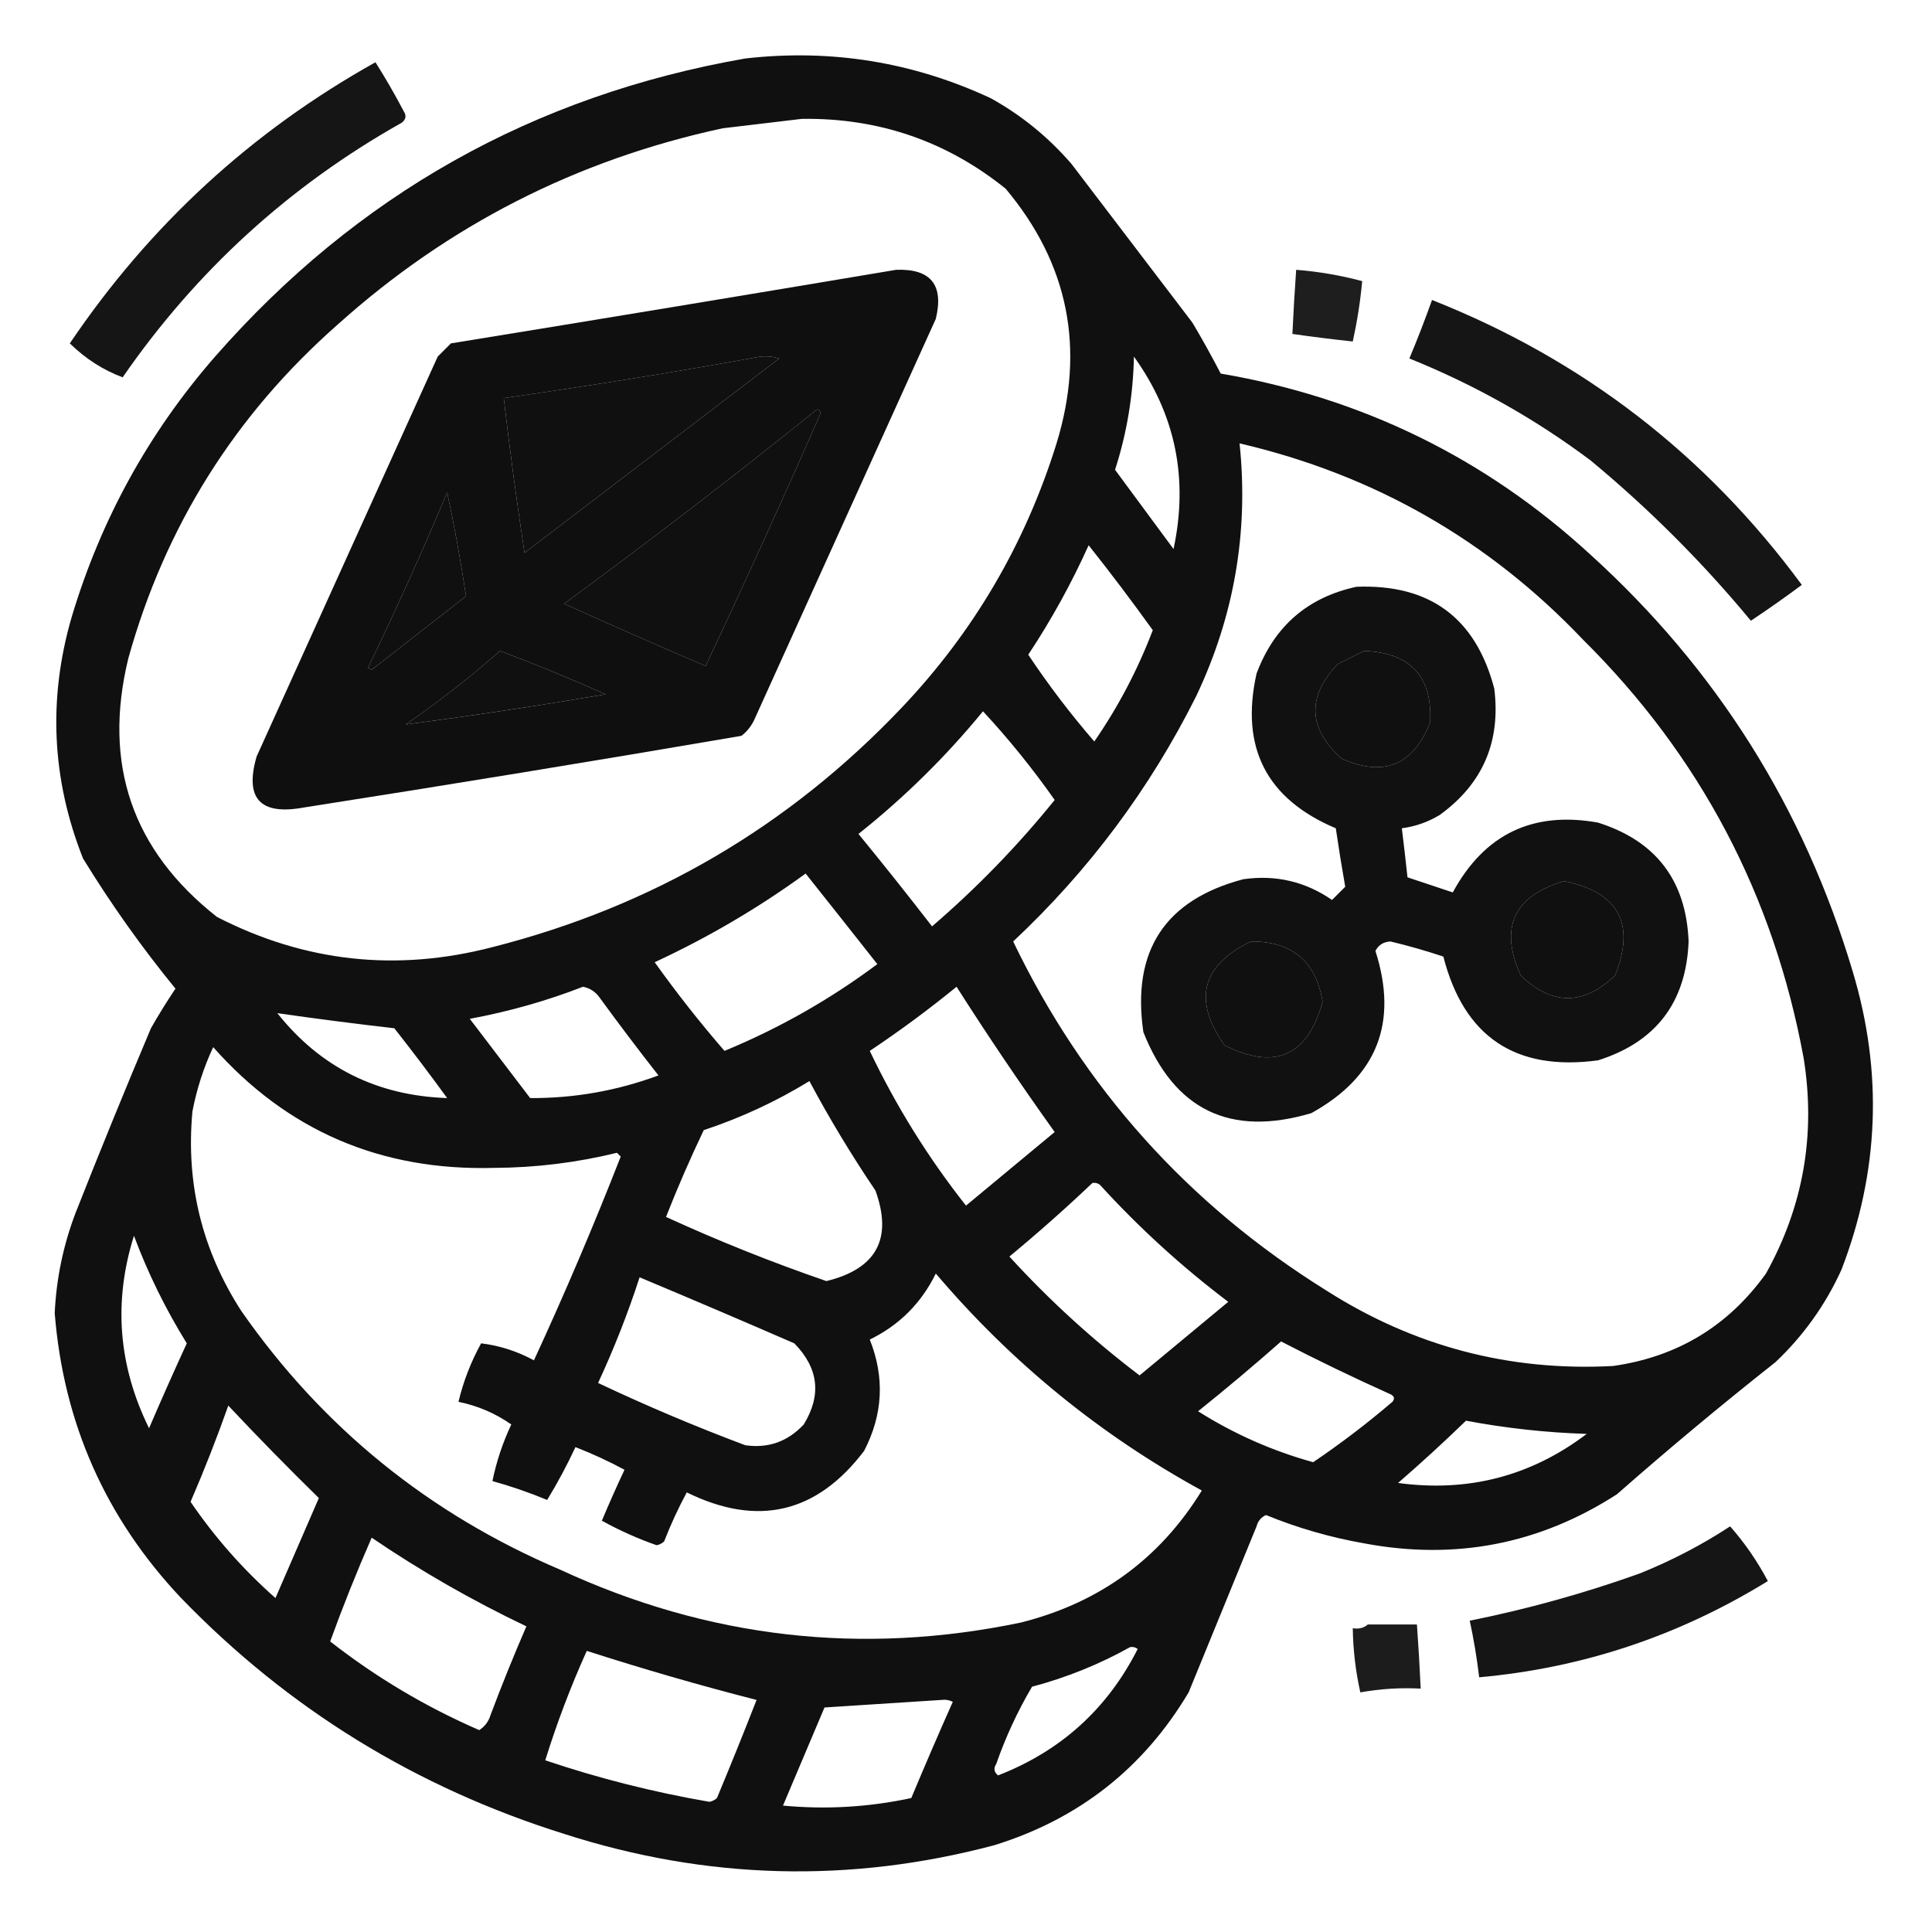 <?xml version="1.0" encoding="UTF-8"?>
<!DOCTYPE svg PUBLIC "-//W3C//DTD SVG 1.1//EN" "http://www.w3.org/Graphics/SVG/1.1/DTD/svg11.dtd">
<svg xmlns="http://www.w3.org/2000/svg" version="1.1" width="512px" height="512px" style="shape-rendering:geometricPrecision; text-rendering:geometricPrecision; image-rendering:optimizeQuality; fill-rule:evenodd; clip-rule:evenodd" xmlns:xlink="http://www.w3.org/1999/xlink">
<g><path style="opacity:0.937" fill="#000000" d="M 197.5,15.5 C 220.219,12.911 241.885,16.411 262.5,26C 270.675,30.516 277.842,36.349 284,43.5C 294.667,57.5 305.333,71.5 316,85.5C 318.627,89.919 321.127,94.419 323.5,99C 361.011,105.423 393.677,121.423 421.5,147C 454.913,177.313 478.08,214.147 491,257.5C 499.011,284.165 498.011,310.498 488,336.5C 483.762,345.811 477.928,353.978 470.5,361C 456.208,372.29 442.208,383.957 428.5,396C 407.998,409.219 385.665,413.553 361.5,409C 352.551,407.43 343.884,404.93 335.5,401.5C 334.201,402.09 333.368,403.09 333,404.5C 327,419.167 321,433.833 315,448.5C 303.073,468.56 285.906,482.06 263.5,489C 225.267,499.154 187.267,498.154 149.5,486C 110.253,473.712 76.42,452.879 48,423.5C 27.999,402.325 16.832,377.159 14.5,348C 14.924,338.88 16.757,330.047 20,321.5C 26.471,305.086 33.138,288.753 40,272.5C 42.041,268.916 44.208,265.416 46.5,262C 37.556,251.056 29.39,239.556 22,227.5C 13.695,206.511 12.695,185.177 19,163.5C 26.759,137.637 39.425,114.637 57,94.5C 94.547,51.643 141.38,25.31 197.5,15.5 Z M 212.5,31.5 C 232.81,31.214 250.81,37.38 266.5,50C 283.179,69.877 287.679,92.377 280,117.5C 271.721,144.084 258.055,167.417 239,187.5C 209.035,219.073 172.869,240.239 130.5,251C 105.083,257.614 80.75,254.947 57.5,243C 35.03,225.326 27.197,202.493 34,174.5C 43.745,139.509 62.245,110.009 89.5,86C 118.793,59.686 152.793,42.352 191.5,34C 198.649,33.163 205.649,32.33 212.5,31.5 Z M 201.5,94.5 C 203.199,94.34 204.866,94.507 206.5,95C 184,112.167 161.5,129.333 139,146.5C 136.92,132.858 135.087,119.192 133.5,105.5C 156.364,102.244 179.031,98.578 201.5,94.5 Z M 300.5,94.5 C 311.498,109.782 314.998,126.782 311,145.5C 305.833,138.5 300.667,131.5 295.5,124.5C 298.635,114.755 300.302,104.755 300.5,94.5 Z M 216.5,108.5 C 217.043,108.56 217.376,108.893 217.5,109.5C 207.624,131.96 197.457,154.293 187,176.5C 174.426,171.129 161.926,165.629 149.5,160C 172.263,143.298 194.596,126.131 216.5,108.5 Z M 328.5,117.5 C 364.082,125.787 394.416,143.12 419.5,169.5C 450.563,200.288 470.063,237.288 478,280.5C 481.224,300.707 477.891,319.707 468,337.5C 458.015,351.412 444.515,359.579 427.5,362C 400.048,363.47 374.715,356.803 351.5,342C 314.844,319.18 287.178,288.347 268.5,249.5C 288.563,230.691 304.73,209.024 317,184.5C 327.103,163.213 330.937,140.879 328.5,117.5 Z M 118.5,130.5 C 120.445,139.522 122.112,148.688 123.5,158C 115.167,164.5 106.833,171 98.5,177.5C 98.167,177.333 97.833,177.167 97.5,177C 104.915,161.672 111.915,146.172 118.5,130.5 Z M 288.5,144.5 C 294.317,151.827 299.984,159.327 305.5,167C 301.503,177.497 296.336,187.33 290,196.5C 283.681,189.193 277.848,181.526 272.5,173.5C 278.607,164.288 283.94,154.622 288.5,144.5 Z M 132.5,172.5 C 141.93,176.034 151.264,179.867 160.5,184C 142.818,187.004 125.152,189.67 107.5,192C 116.265,185.963 124.598,179.463 132.5,172.5 Z M 361.5,172.5 C 373.813,172.977 379.646,179.31 379,191.5C 374.458,202.855 366.625,206.022 355.5,201C 346.634,192.963 346.301,184.63 354.5,176C 356.925,174.787 359.259,173.621 361.5,172.5 Z M 260.5,188.5 C 267.295,195.812 273.628,203.645 279.5,212C 269.702,224.132 258.868,235.299 247,245.5C 240.62,237.242 234.12,229.076 227.5,221C 239.67,211.33 250.67,200.497 260.5,188.5 Z M 213.5,231.5 C 219.814,239.431 226.147,247.431 232.5,255.5C 220.043,264.817 206.543,272.484 192,278.5C 185.477,270.973 179.31,263.14 173.5,255C 187.719,248.401 201.052,240.568 213.5,231.5 Z M 414.5,233.5 C 428.986,236.472 433.486,244.806 428,258.5C 419.667,266.5 411.333,266.5 403,258.5C 397.284,245.823 401.118,237.49 414.5,233.5 Z M 331.5,249.5 C 342.44,249.458 348.773,254.791 350.5,265.5C 346.509,279.886 337.842,283.72 324.5,277C 316.075,265.018 318.408,255.851 331.5,249.5 Z M 154.5,261.5 C 156.371,261.859 157.871,262.859 159,264.5C 164.045,271.423 169.212,278.256 174.5,285C 163.496,289.068 152.163,291.068 140.5,291C 135.167,284 129.833,277 124.5,270C 134.876,268.076 144.876,265.243 154.5,261.5 Z M 253.5,261.5 C 261.749,274.461 270.416,287.294 279.5,300C 271.667,306.5 263.833,313 256,319.5C 245.997,306.841 237.497,293.174 230.5,278.5C 238.49,273.163 246.157,267.496 253.5,261.5 Z M 73.5,268.5 C 83.806,269.979 94.14,271.312 104.5,272.5C 109.288,278.577 113.955,284.744 118.5,291C 99.915,290.374 84.915,282.874 73.5,268.5 Z M 56.5,277.5 C 76.131,299.674 100.964,310.341 131,309.5C 142.007,309.444 152.84,308.111 163.5,305.5C 163.833,305.833 164.167,306.167 164.5,306.5C 157.33,324.825 149.664,342.825 141.5,360.5C 137.032,358.084 132.366,356.584 127.5,356C 124.796,360.906 122.796,366.072 121.5,371.5C 126.575,372.526 131.242,374.526 135.5,377.5C 133.223,382.331 131.556,387.331 130.5,392.5C 135.41,393.859 140.244,395.526 145,397.5C 147.741,393.02 150.241,388.354 152.5,383.5C 156.984,385.243 161.317,387.243 165.5,389.5C 163.399,393.976 161.399,398.476 159.5,403C 164.125,405.561 168.959,407.728 174,409.5C 174.772,409.355 175.439,409.022 176,408.5C 177.743,404.016 179.743,399.683 182,395.5C 200.765,404.725 216.432,401.058 229,384.5C 233.999,374.86 234.499,365.027 230.5,355C 238.311,351.189 244.144,345.356 248,337.5C 268.025,361.074 291.525,380.24 318.5,395C 307.373,413.098 291.373,424.764 270.5,430C 228.33,438.796 187.663,434.129 148.5,416C 113.712,401.2 85.546,378.367 64,347.5C 53.545,331.347 49.212,313.681 51,294.5C 52.141,288.577 53.975,282.91 56.5,277.5 Z M 214.5,286.5 C 219.805,296.435 225.638,306.102 232,315.5C 236.617,328.263 232.283,336.263 219,339.5C 204.553,334.526 190.386,328.86 176.5,322.5C 179.563,314.708 182.896,307.041 186.5,299.5C 196.404,296.212 205.738,291.879 214.5,286.5 Z M 289.5,313.5 C 290.239,313.369 290.906,313.536 291.5,314C 301.883,325.384 313.217,335.717 325.5,345C 317.667,351.5 309.833,358 302,364.5C 289.55,355.05 278.05,344.55 267.5,333C 275.094,326.718 282.427,320.218 289.5,313.5 Z M 35.5,327.5 C 39.192,337.385 43.858,346.885 49.5,356C 46.071,363.451 42.738,370.951 39.5,378.5C 31.34,361.925 30.007,344.925 35.5,327.5 Z M 169.5,338.5 C 183.179,344.229 196.845,350.062 210.5,356C 216.936,362.559 217.769,369.726 213,377.5C 208.756,382.043 203.589,383.877 197.5,383C 184.175,377.997 171.175,372.497 158.5,366.5C 162.741,357.358 166.407,348.025 169.5,338.5 Z M 339.5,355.5 C 348.992,360.412 358.659,365.078 368.5,369.5C 369.521,370.002 369.688,370.668 369,371.5C 362.243,377.271 355.243,382.604 348,387.5C 337.168,384.501 327.001,380.001 317.5,374C 325.024,367.969 332.357,361.802 339.5,355.5 Z M 60.5,372.5 C 68.27,380.772 76.27,388.938 84.5,397C 80.671,405.816 76.837,414.65 73,423.5C 64.429,415.93 56.929,407.43 50.5,398C 54.134,389.595 57.467,381.095 60.5,372.5 Z M 388.5,376.5 C 399.064,378.487 409.731,379.654 420.5,380C 405.736,391.192 389.07,395.525 370.5,393C 376.696,387.634 382.696,382.134 388.5,376.5 Z M 98.5,407.5 C 111.487,416.333 125.154,424.166 139.5,431C 136.142,438.736 132.976,446.57 130,454.5C 129.477,456.223 128.477,457.556 127,458.5C 112.779,452.311 99.612,444.478 87.5,435C 90.881,425.685 94.547,416.518 98.5,407.5 Z M 299.5,436.5 C 300.239,436.369 300.906,436.536 301.5,437C 293.46,452.872 281.127,464.038 264.5,470.5C 263.417,469.635 263.251,468.635 264,467.5C 266.508,460.321 269.674,453.487 273.5,447C 282.696,444.552 291.362,441.052 299.5,436.5 Z M 155.5,437.5 C 170.509,442.33 185.509,446.663 200.5,450.5C 197.098,459.207 193.598,467.873 190,476.5C 189.439,477.022 188.772,477.355 188,477.5C 173.188,474.949 158.688,471.283 144.5,466.5C 147.57,456.624 151.237,446.957 155.5,437.5 Z M 249.5,450.5 C 250.552,450.351 251.552,450.517 252.5,451C 248.738,459.452 245.071,467.952 241.5,476.5C 230.263,478.916 218.93,479.582 207.5,478.5C 211.167,469.833 214.833,461.167 218.5,452.5C 228.992,451.833 239.326,451.167 249.5,450.5 Z"/></g>
<g><path style="opacity:0.915" fill="#000000" d="M 99.5,16.5 C 102.136,20.665 104.636,24.998 107,29.5C 107.749,30.635 107.583,31.635 106.5,32.5C 76.686,49.26 52.02,71.76 32.5,100C 27.314,98.058 22.647,95.058 18.5,91C 39.672,59.655 66.672,34.822 99.5,16.5 Z"/></g>
<g><path style="opacity:0.941" fill="#000000" d="M 237.5,71.5 C 246.671,71.175 250.171,75.509 248,84.5C 232,119.833 216,155.167 200,190.5C 199.215,192.286 198.049,193.786 196.5,195C 157.893,201.611 119.226,207.944 80.5,214C 68.955,216.126 64.788,211.626 68,200.5C 84,165.167 100,129.833 116,94.5C 117.167,93.333 118.333,92.167 119.5,91C 158.984,84.586 198.318,78.086 237.5,71.5 Z M 201.5,94.5 C 179.031,98.578 156.364,102.244 133.5,105.5C 135.087,119.192 136.92,132.858 139,146.5C 161.5,129.333 184,112.167 206.5,95C 204.866,94.507 203.199,94.34 201.5,94.5 Z M 216.5,108.5 C 194.596,126.131 172.263,143.298 149.5,160C 161.926,165.629 174.426,171.129 187,176.5C 197.457,154.293 207.624,131.96 217.5,109.5C 217.376,108.893 217.043,108.56 216.5,108.5 Z M 118.5,130.5 C 111.915,146.172 104.915,161.672 97.5,177C 97.833,177.167 98.167,177.333 98.5,177.5C 106.833,171 115.167,164.5 123.5,158C 122.112,148.688 120.445,139.522 118.5,130.5 Z M 132.5,172.5 C 124.598,179.463 116.265,185.963 107.5,192C 125.152,189.67 142.818,187.004 160.5,184C 151.264,179.867 141.93,176.034 132.5,172.5 Z"/></g>
<g><path style="opacity:0.882" fill="#000000" d="M 343.5,71.5 C 349.456,71.972 355.289,72.972 361,74.5C 360.503,79.838 359.67,85.171 358.5,90.5C 353.153,89.927 347.82,89.26 342.5,88.5C 342.76,82.828 343.093,77.161 343.5,71.5 Z"/></g>
<g><path style="opacity:0.915" fill="#000000" d="M 379.5,79.5 C 419.382,95.277 452.049,120.444 477.5,155C 473.071,158.295 468.571,161.462 464,164.5C 451.188,149.022 437.022,134.855 421.5,122C 406.731,110.945 390.731,101.945 373.5,95C 375.645,89.878 377.645,84.712 379.5,79.5 Z"/></g>
<g><path style="opacity:0.933" fill="#000000" d="M 359.5,155.5 C 378.924,154.764 391.091,163.764 396,182.5C 397.751,196.6 392.917,207.766 381.5,216C 378.395,217.868 375.062,219.035 371.5,219.5C 372.035,223.819 372.535,228.152 373,232.5C 377,233.833 381,235.167 385,236.5C 393.39,221.055 406.223,214.888 423.5,218C 438.853,222.858 446.853,233.358 447.5,249.5C 446.853,265.642 438.853,276.142 423.5,281C 401.632,283.954 387.966,274.788 382.5,253.5C 377.897,251.966 373.231,250.633 368.5,249.5C 366.67,249.58 365.337,250.413 364.5,252C 370.602,271.033 364.935,285.366 347.5,295C 326.043,301.354 311.21,294.188 303,273.5C 299.883,251.984 308.716,238.484 329.5,233C 338.097,231.785 345.93,233.618 353,238.5C 354.167,237.333 355.333,236.167 356.5,235C 355.597,229.892 354.763,224.725 354,219.5C 335.628,211.757 328.628,198.091 333,178.5C 337.702,165.958 346.535,158.291 359.5,155.5 Z M 361.5,172.5 C 359.259,173.621 356.925,174.787 354.5,176C 346.301,184.63 346.634,192.963 355.5,201C 366.625,206.022 374.458,202.855 379,191.5C 379.646,179.31 373.813,172.977 361.5,172.5 Z M 414.5,233.5 C 401.118,237.49 397.284,245.823 403,258.5C 411.333,266.5 419.667,266.5 428,258.5C 433.486,244.806 428.986,236.472 414.5,233.5 Z M 331.5,249.5 C 318.408,255.851 316.075,265.018 324.5,277C 337.842,283.72 346.509,279.886 350.5,265.5C 348.773,254.791 342.44,249.458 331.5,249.5 Z"/></g>
<g><path style="opacity:0.915" fill="#000000" d="M 458.5,404.5 C 462.36,408.879 465.694,413.713 468.5,419C 444.888,433.538 419.388,442.038 392,444.5C 391.397,439.445 390.564,434.445 389.5,429.5C 404.781,426.429 419.781,422.262 434.5,417C 443.002,413.584 451.002,409.417 458.5,404.5 Z"/></g>
<g><path style="opacity:0.89" fill="#000000" d="M 362.5,430.5 C 366.833,430.5 371.167,430.5 375.5,430.5C 375.907,436.161 376.24,441.828 376.5,447.5C 371.103,447.215 365.77,447.549 360.5,448.5C 359.248,442.901 358.582,437.234 358.5,431.5C 360.099,431.768 361.432,431.434 362.5,430.5 Z"/></g>
</svg>
